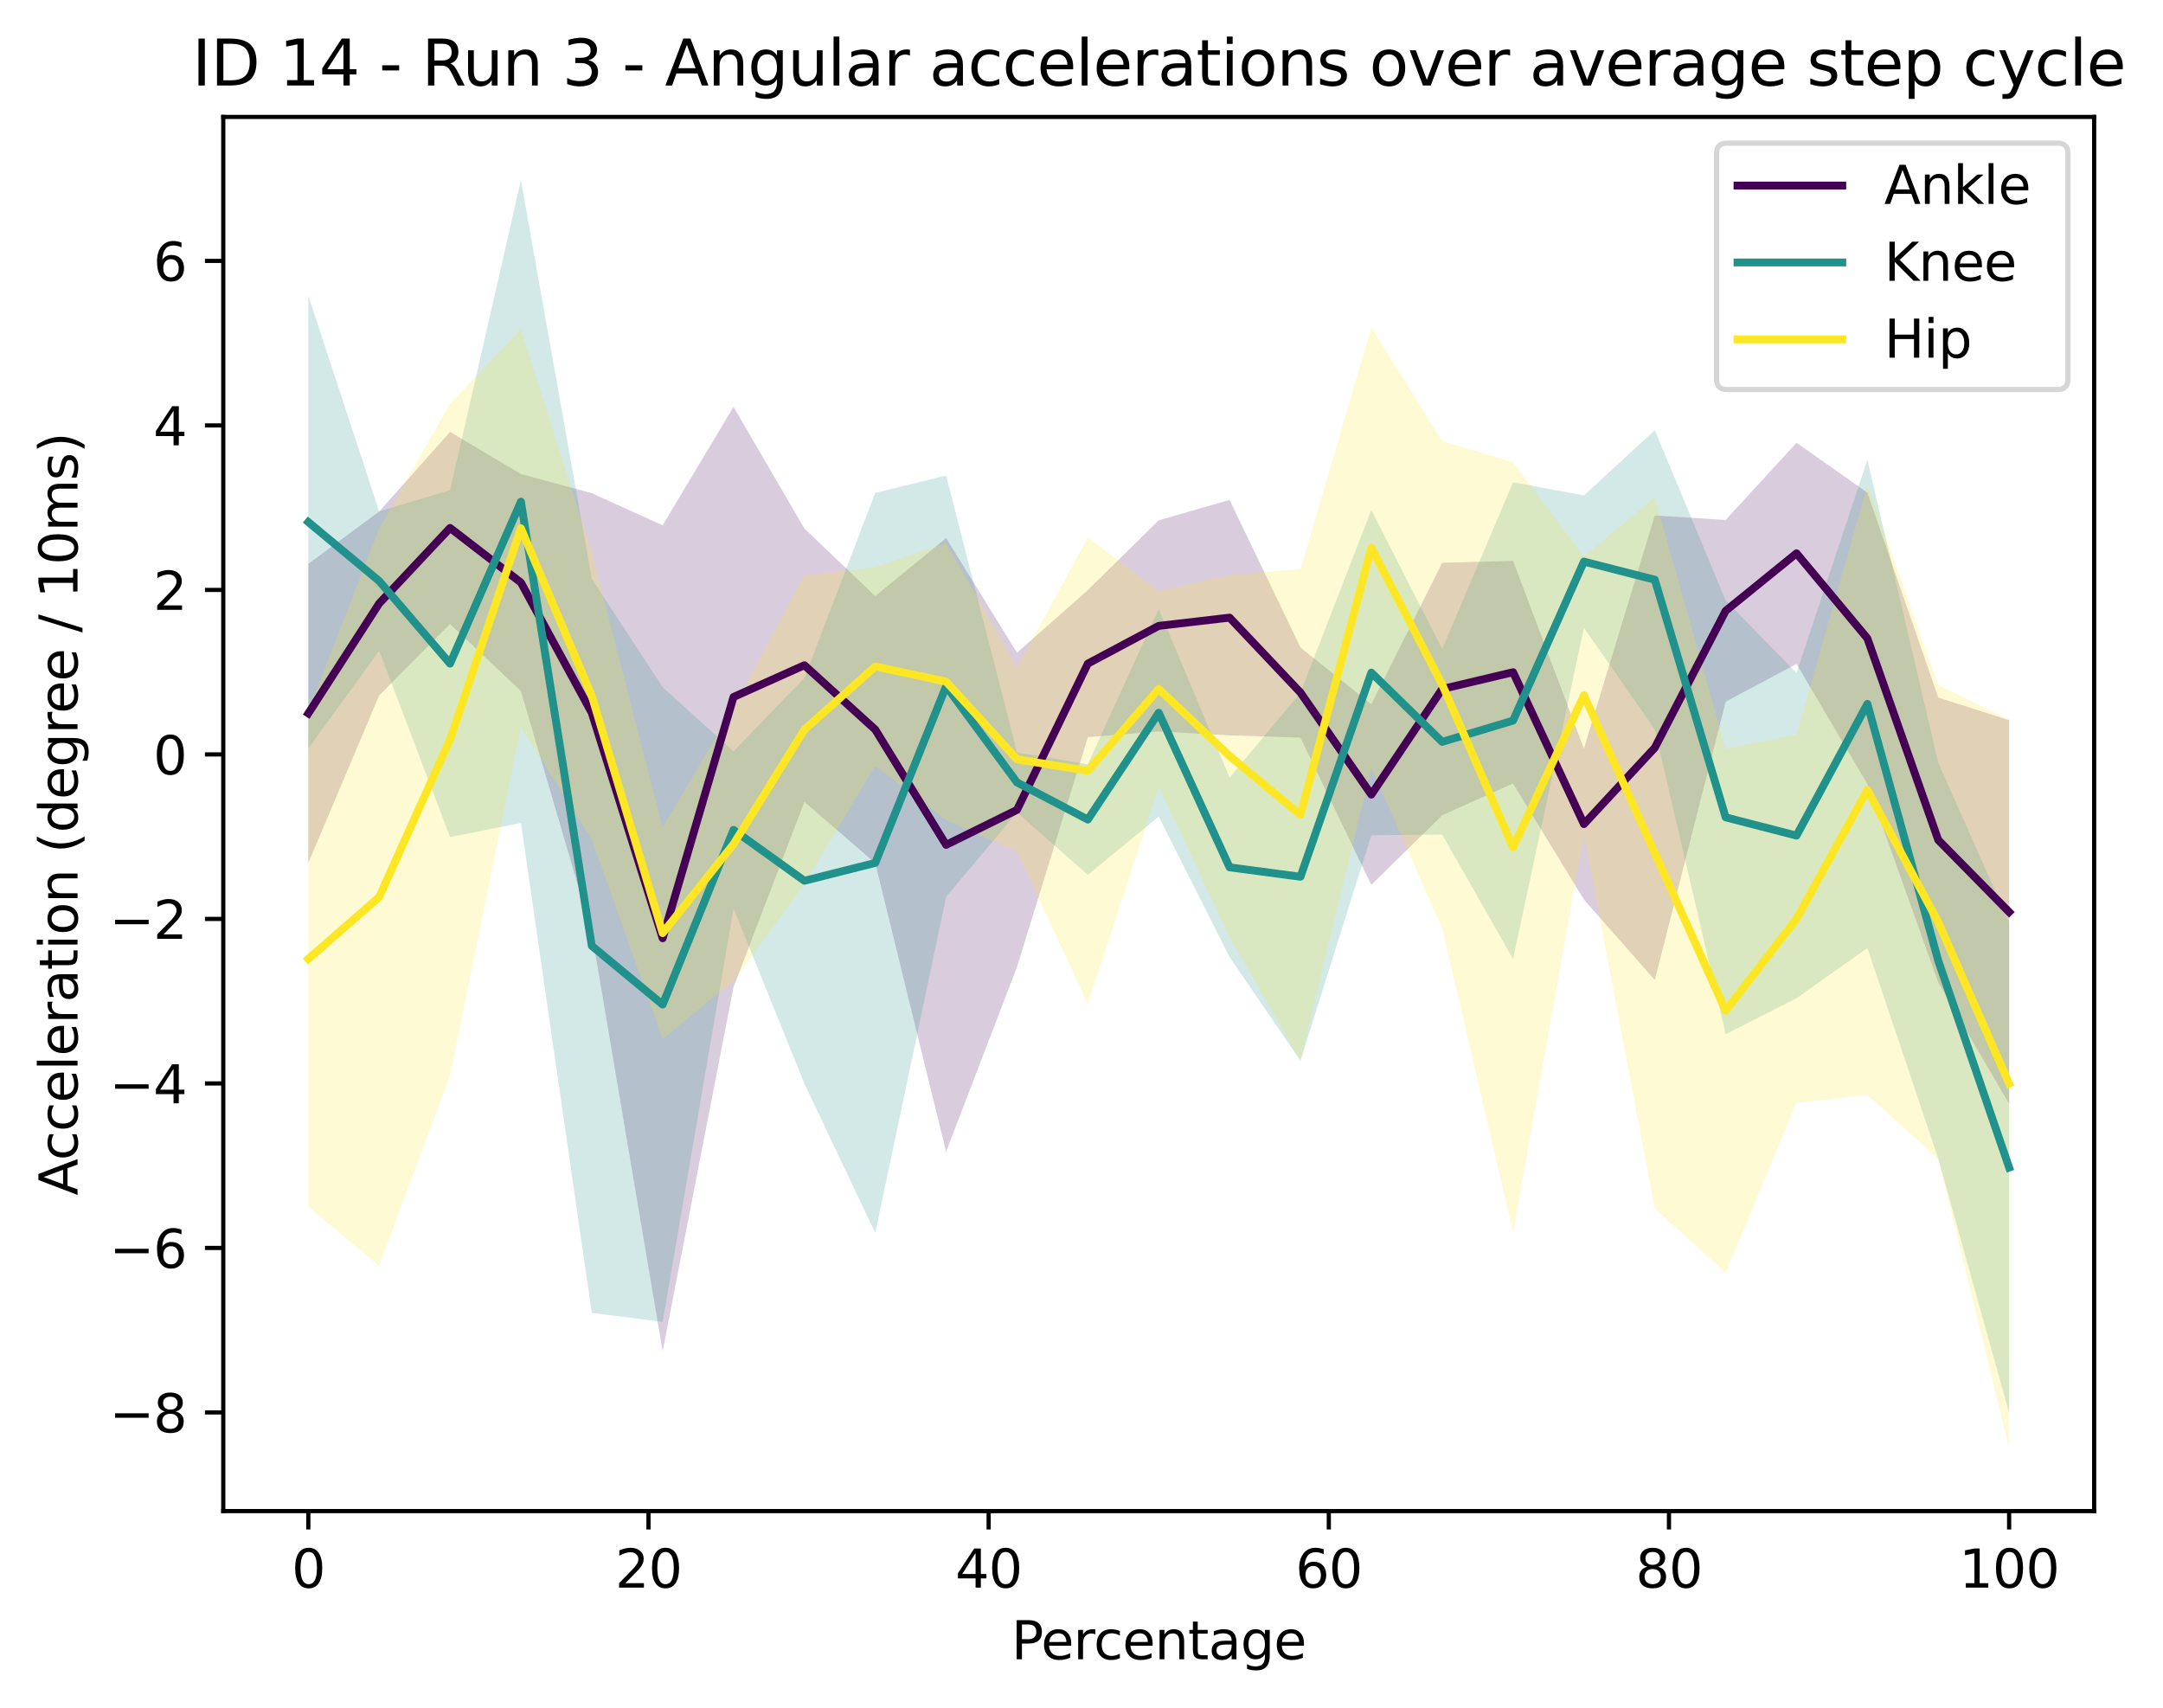 <?xml version="1.0" encoding="utf-8" standalone="no"?>
<!DOCTYPE svg PUBLIC "-//W3C//DTD SVG 1.1//EN"
  "http://www.w3.org/Graphics/SVG/1.1/DTD/svg11.dtd">
<svg xmlns:xlink="http://www.w3.org/1999/xlink" width="412.88pt" height="325.986pt" viewBox="0 0 412.88 325.986" xmlns="http://www.w3.org/2000/svg" version="1.1">
 <defs>
  <style type="text/css">*{stroke-linejoin: round; stroke-linecap: butt}</style>
 </defs>
 <g id="figure_1">
  <g id="patch_1">
   <path d="M 0 325.986 
L 412.88 325.986 
L 412.88 0 
L 0 0 
z
" style="fill: #ffffff"/>
  </g>
  <g id="axes_1">
   <g id="patch_2">
    <path d="M 42.62 288.43 
L 399.74 288.43 
L 399.74 22.318 
L 42.62 22.318 
z
" style="fill: #ffffff"/>
   </g>
   <g id="PolyCollection_1">
    <path d="M 58.853 107.612 
L 58.853 164.72 
L 72.38 132.723 
L 85.908 119.105 
L 99.435 131.904 
L 112.962 177.993 
L 126.489 257.911 
L 140.017 188.41 
L 153.544 153.059 
L 167.071 164.737 
L 180.598 219.818 
L 194.126 184.579 
L 207.653 140.692 
L 221.18 139.605 
L 234.708 140.36 
L 248.235 140.794 
L 261.762 168.904 
L 275.289 155.604 
L 288.817 149.554 
L 302.344 171.697 
L 315.871 187.056 
L 329.398 133.938 
L 342.926 126.713 
L 356.453 149.661 
L 369.98 187.514 
L 383.508 210.706 
L 383.508 137.46 
L 383.508 137.46 
L 369.98 133.151 
L 356.453 94.038 
L 342.926 84.515 
L 329.398 99.24 
L 315.871 98.394 
L 302.344 142.899 
L 288.817 107.057 
L 275.289 107.42 
L 261.762 134.437 
L 248.235 123.585 
L 234.708 95.419 
L 221.18 99.318 
L 207.653 112.629 
L 194.126 124.591 
L 180.598 102.702 
L 167.071 113.781 
L 153.544 100.887 
L 140.017 77.657 
L 126.489 100.266 
L 112.962 94.14 
L 99.435 90.478 
L 85.908 82.442 
L 72.38 97.639 
L 58.853 107.612 
z
" clip-path="url(#p610db8c488)" style="fill: #440154; fill-opacity: 0.2"/>
   </g>
   <g id="PolyCollection_2">
    <path d="M 58.853 56.439 
L 58.853 142.853 
L 72.38 124.2 
L 85.908 159.784 
L 99.435 157.079 
L 112.962 250.589 
L 126.489 252.327 
L 140.017 173.391 
L 153.544 206.83 
L 167.071 235.341 
L 180.598 171.186 
L 194.126 155.064 
L 207.653 166.995 
L 221.18 155.856 
L 234.708 182.684 
L 248.235 202.468 
L 261.762 159.424 
L 275.289 159.295 
L 288.817 183.039 
L 302.344 119.832 
L 315.871 139.205 
L 329.398 197.4 
L 342.926 190.539 
L 356.453 180.944 
L 369.98 221.146 
L 383.508 269.683 
L 383.508 176.014 
L 383.508 176.014 
L 369.98 145.603 
L 356.453 87.771 
L 342.926 128.447 
L 329.398 114.616 
L 315.871 82.1 
L 302.344 94.561 
L 288.817 92.052 
L 275.289 123.903 
L 261.762 97.349 
L 248.235 132.226 
L 234.708 148.41 
L 221.18 116.224 
L 207.653 145.866 
L 194.126 143.627 
L 180.598 90.777 
L 167.071 94.074 
L 153.544 129.402 
L 140.017 143.411 
L 126.489 131.169 
L 112.962 110.497 
L 99.435 34.414 
L 85.908 93.551 
L 72.38 97.609 
L 58.853 56.439 
z
" clip-path="url(#p610db8c488)" style="fill: #21918c; fill-opacity: 0.2"/>
   </g>
   <g id="PolyCollection_3">
    <path d="M 58.853 135.711 
L 58.853 230.373 
L 72.38 241.587 
L 85.908 205.25 
L 99.435 138.848 
L 112.962 160.216 
L 126.489 198.306 
L 140.017 187.204 
L 153.544 168.758 
L 167.071 146.177 
L 180.598 156.532 
L 194.126 162.463 
L 207.653 191.693 
L 221.18 150.152 
L 234.708 178.865 
L 248.235 202.431 
L 261.762 146.566 
L 275.289 177.182 
L 288.817 235.232 
L 302.344 159.215 
L 315.871 230.689 
L 329.398 242.935 
L 342.926 210.499 
L 356.453 208.969 
L 369.98 221.26 
L 383.508 276.334 
L 383.508 137.33 
L 383.508 137.33 
L 369.98 130.758 
L 356.453 92.587 
L 342.926 140.236 
L 329.398 142.914 
L 315.871 94.896 
L 302.344 106.228 
L 288.817 88.243 
L 275.289 84.158 
L 261.762 62.527 
L 248.235 108.645 
L 234.708 109.726 
L 221.18 112.84 
L 207.653 102.578 
L 194.126 127.395 
L 180.598 103.666 
L 167.071 108.255 
L 153.544 109.76 
L 140.017 135.046 
L 126.489 157.895 
L 112.962 105.446 
L 99.435 62.836 
L 85.908 77.062 
L 72.38 100.855 
L 58.853 135.711 
z
" clip-path="url(#p610db8c488)" style="fill: #fde725; fill-opacity: 0.2"/>
   </g>
   <g id="matplotlib.axis_1">
    <g id="xtick_1">
     <g id="line2d_1">
      <defs>
       <path id="m1f00db2393" d="M 0 0 
L 0 3.5 
" style="stroke: #000000; stroke-width: 0.8"/>
      </defs>
      <g>
       <use xlink:href="#m1f00db2393" x="58.853" y="288.43" style="stroke: #000000; stroke-width: 0.8"/>
      </g>
     </g>
     <g id="text_1">
      <!-- 0 -->
      <g transform="translate(55.672 303.029) scale(0.1 -0.1)">
       <defs>
        <path id="DejaVuSans-30" d="M 2034 4250 
Q 1547 4250 1301 3770 
Q 1056 3291 1056 2328 
Q 1056 1369 1301 889 
Q 1547 409 2034 409 
Q 2525 409 2770 889 
Q 3016 1369 3016 2328 
Q 3016 3291 2770 3770 
Q 2525 4250 2034 4250 
z
M 2034 4750 
Q 2819 4750 3233 4129 
Q 3647 3509 3647 2328 
Q 3647 1150 3233 529 
Q 2819 -91 2034 -91 
Q 1250 -91 836 529 
Q 422 1150 422 2328 
Q 422 3509 836 4129 
Q 1250 4750 2034 4750 
z
" transform="scale(0.016)"/>
       </defs>
       <use xlink:href="#DejaVuSans-30"/>
      </g>
     </g>
    </g>
    <g id="xtick_2">
     <g id="line2d_2">
      <g>
       <use xlink:href="#m1f00db2393" x="123.784" y="288.43" style="stroke: #000000; stroke-width: 0.8"/>
      </g>
     </g>
     <g id="text_2">
      <!-- 20 -->
      <g transform="translate(117.421 303.029) scale(0.1 -0.1)">
       <defs>
        <path id="DejaVuSans-32" d="M 1228 531 
L 3431 531 
L 3431 0 
L 469 0 
L 469 531 
Q 828 903 1448 1529 
Q 2069 2156 2228 2338 
Q 2531 2678 2651 2914 
Q 2772 3150 2772 3378 
Q 2772 3750 2511 3984 
Q 2250 4219 1831 4219 
Q 1534 4219 1204 4116 
Q 875 4013 500 3803 
L 500 4441 
Q 881 4594 1212 4672 
Q 1544 4750 1819 4750 
Q 2544 4750 2975 4387 
Q 3406 4025 3406 3419 
Q 3406 3131 3298 2873 
Q 3191 2616 2906 2266 
Q 2828 2175 2409 1742 
Q 1991 1309 1228 531 
z
" transform="scale(0.016)"/>
       </defs>
       <use xlink:href="#DejaVuSans-32"/>
       <use xlink:href="#DejaVuSans-30" x="63.623"/>
      </g>
     </g>
    </g>
    <g id="xtick_3">
     <g id="line2d_3">
      <g>
       <use xlink:href="#m1f00db2393" x="188.715" y="288.43" style="stroke: #000000; stroke-width: 0.8"/>
      </g>
     </g>
     <g id="text_3">
      <!-- 40 -->
      <g transform="translate(182.352 303.029) scale(0.1 -0.1)">
       <defs>
        <path id="DejaVuSans-34" d="M 2419 4116 
L 825 1625 
L 2419 1625 
L 2419 4116 
z
M 2253 4666 
L 3047 4666 
L 3047 1625 
L 3713 1625 
L 3713 1100 
L 3047 1100 
L 3047 0 
L 2419 0 
L 2419 1100 
L 313 1100 
L 313 1709 
L 2253 4666 
z
" transform="scale(0.016)"/>
       </defs>
       <use xlink:href="#DejaVuSans-34"/>
       <use xlink:href="#DejaVuSans-30" x="63.623"/>
      </g>
     </g>
    </g>
    <g id="xtick_4">
     <g id="line2d_4">
      <g>
       <use xlink:href="#m1f00db2393" x="253.646" y="288.43" style="stroke: #000000; stroke-width: 0.8"/>
      </g>
     </g>
     <g id="text_4">
      <!-- 60 -->
      <g transform="translate(247.283 303.029) scale(0.1 -0.1)">
       <defs>
        <path id="DejaVuSans-36" d="M 2113 2584 
Q 1688 2584 1439 2293 
Q 1191 2003 1191 1497 
Q 1191 994 1439 701 
Q 1688 409 2113 409 
Q 2538 409 2786 701 
Q 3034 994 3034 1497 
Q 3034 2003 2786 2293 
Q 2538 2584 2113 2584 
z
M 3366 4563 
L 3366 3988 
Q 3128 4100 2886 4159 
Q 2644 4219 2406 4219 
Q 1781 4219 1451 3797 
Q 1122 3375 1075 2522 
Q 1259 2794 1537 2939 
Q 1816 3084 2150 3084 
Q 2853 3084 3261 2657 
Q 3669 2231 3669 1497 
Q 3669 778 3244 343 
Q 2819 -91 2113 -91 
Q 1303 -91 875 529 
Q 447 1150 447 2328 
Q 447 3434 972 4092 
Q 1497 4750 2381 4750 
Q 2619 4750 2861 4703 
Q 3103 4656 3366 4563 
z
" transform="scale(0.016)"/>
       </defs>
       <use xlink:href="#DejaVuSans-36"/>
       <use xlink:href="#DejaVuSans-30" x="63.623"/>
      </g>
     </g>
    </g>
    <g id="xtick_5">
     <g id="line2d_5">
      <g>
       <use xlink:href="#m1f00db2393" x="318.577" y="288.43" style="stroke: #000000; stroke-width: 0.8"/>
      </g>
     </g>
     <g id="text_5">
      <!-- 80 -->
      <g transform="translate(312.214 303.029) scale(0.1 -0.1)">
       <defs>
        <path id="DejaVuSans-38" d="M 2034 2216 
Q 1584 2216 1326 1975 
Q 1069 1734 1069 1313 
Q 1069 891 1326 650 
Q 1584 409 2034 409 
Q 2484 409 2743 651 
Q 3003 894 3003 1313 
Q 3003 1734 2745 1975 
Q 2488 2216 2034 2216 
z
M 1403 2484 
Q 997 2584 770 2862 
Q 544 3141 544 3541 
Q 544 4100 942 4425 
Q 1341 4750 2034 4750 
Q 2731 4750 3128 4425 
Q 3525 4100 3525 3541 
Q 3525 3141 3298 2862 
Q 3072 2584 2669 2484 
Q 3125 2378 3379 2068 
Q 3634 1759 3634 1313 
Q 3634 634 3220 271 
Q 2806 -91 2034 -91 
Q 1263 -91 848 271 
Q 434 634 434 1313 
Q 434 1759 690 2068 
Q 947 2378 1403 2484 
z
M 1172 3481 
Q 1172 3119 1398 2916 
Q 1625 2713 2034 2713 
Q 2441 2713 2670 2916 
Q 2900 3119 2900 3481 
Q 2900 3844 2670 4047 
Q 2441 4250 2034 4250 
Q 1625 4250 1398 4047 
Q 1172 3844 1172 3481 
z
" transform="scale(0.016)"/>
       </defs>
       <use xlink:href="#DejaVuSans-38"/>
       <use xlink:href="#DejaVuSans-30" x="63.623"/>
      </g>
     </g>
    </g>
    <g id="xtick_6">
     <g id="line2d_6">
      <g>
       <use xlink:href="#m1f00db2393" x="383.508" y="288.43" style="stroke: #000000; stroke-width: 0.8"/>
      </g>
     </g>
     <g id="text_6">
      <!-- 100 -->
      <g transform="translate(373.964 303.029) scale(0.1 -0.1)">
       <defs>
        <path id="DejaVuSans-31" d="M 794 531 
L 1825 531 
L 1825 4091 
L 703 3866 
L 703 4441 
L 1819 4666 
L 2450 4666 
L 2450 531 
L 3481 531 
L 3481 0 
L 794 0 
L 794 531 
z
" transform="scale(0.016)"/>
       </defs>
       <use xlink:href="#DejaVuSans-31"/>
       <use xlink:href="#DejaVuSans-30" x="63.623"/>
       <use xlink:href="#DejaVuSans-30" x="127.246"/>
      </g>
     </g>
    </g>
    <g id="text_7">
     <!-- Percentage -->
     <g transform="translate(193.058 316.707) scale(0.1 -0.1)">
      <defs>
       <path id="DejaVuSans-50" d="M 1259 4147 
L 1259 2394 
L 2053 2394 
Q 2494 2394 2734 2622 
Q 2975 2850 2975 3272 
Q 2975 3691 2734 3919 
Q 2494 4147 2053 4147 
L 1259 4147 
z
M 628 4666 
L 2053 4666 
Q 2838 4666 3239 4311 
Q 3641 3956 3641 3272 
Q 3641 2581 3239 2228 
Q 2838 1875 2053 1875 
L 1259 1875 
L 1259 0 
L 628 0 
L 628 4666 
z
" transform="scale(0.016)"/>
       <path id="DejaVuSans-65" d="M 3597 1894 
L 3597 1613 
L 953 1613 
Q 991 1019 1311 708 
Q 1631 397 2203 397 
Q 2534 397 2845 478 
Q 3156 559 3463 722 
L 3463 178 
Q 3153 47 2828 -22 
Q 2503 -91 2169 -91 
Q 1331 -91 842 396 
Q 353 884 353 1716 
Q 353 2575 817 3079 
Q 1281 3584 2069 3584 
Q 2775 3584 3186 3129 
Q 3597 2675 3597 1894 
z
M 3022 2063 
Q 3016 2534 2758 2815 
Q 2500 3097 2075 3097 
Q 1594 3097 1305 2825 
Q 1016 2553 972 2059 
L 3022 2063 
z
" transform="scale(0.016)"/>
       <path id="DejaVuSans-72" d="M 2631 2963 
Q 2534 3019 2420 3045 
Q 2306 3072 2169 3072 
Q 1681 3072 1420 2755 
Q 1159 2438 1159 1844 
L 1159 0 
L 581 0 
L 581 3500 
L 1159 3500 
L 1159 2956 
Q 1341 3275 1631 3429 
Q 1922 3584 2338 3584 
Q 2397 3584 2469 3576 
Q 2541 3569 2628 3553 
L 2631 2963 
z
" transform="scale(0.016)"/>
       <path id="DejaVuSans-63" d="M 3122 3366 
L 3122 2828 
Q 2878 2963 2633 3030 
Q 2388 3097 2138 3097 
Q 1578 3097 1268 2742 
Q 959 2388 959 1747 
Q 959 1106 1268 751 
Q 1578 397 2138 397 
Q 2388 397 2633 464 
Q 2878 531 3122 666 
L 3122 134 
Q 2881 22 2623 -34 
Q 2366 -91 2075 -91 
Q 1284 -91 818 406 
Q 353 903 353 1747 
Q 353 2603 823 3093 
Q 1294 3584 2113 3584 
Q 2378 3584 2631 3529 
Q 2884 3475 3122 3366 
z
" transform="scale(0.016)"/>
       <path id="DejaVuSans-6e" d="M 3513 2113 
L 3513 0 
L 2938 0 
L 2938 2094 
Q 2938 2591 2744 2837 
Q 2550 3084 2163 3084 
Q 1697 3084 1428 2787 
Q 1159 2491 1159 1978 
L 1159 0 
L 581 0 
L 581 3500 
L 1159 3500 
L 1159 2956 
Q 1366 3272 1645 3428 
Q 1925 3584 2291 3584 
Q 2894 3584 3203 3211 
Q 3513 2838 3513 2113 
z
" transform="scale(0.016)"/>
       <path id="DejaVuSans-74" d="M 1172 4494 
L 1172 3500 
L 2356 3500 
L 2356 3053 
L 1172 3053 
L 1172 1153 
Q 1172 725 1289 603 
Q 1406 481 1766 481 
L 2356 481 
L 2356 0 
L 1766 0 
Q 1100 0 847 248 
Q 594 497 594 1153 
L 594 3053 
L 172 3053 
L 172 3500 
L 594 3500 
L 594 4494 
L 1172 4494 
z
" transform="scale(0.016)"/>
       <path id="DejaVuSans-61" d="M 2194 1759 
Q 1497 1759 1228 1600 
Q 959 1441 959 1056 
Q 959 750 1161 570 
Q 1363 391 1709 391 
Q 2188 391 2477 730 
Q 2766 1069 2766 1631 
L 2766 1759 
L 2194 1759 
z
M 3341 1997 
L 3341 0 
L 2766 0 
L 2766 531 
Q 2569 213 2275 61 
Q 1981 -91 1556 -91 
Q 1019 -91 701 211 
Q 384 513 384 1019 
Q 384 1609 779 1909 
Q 1175 2209 1959 2209 
L 2766 2209 
L 2766 2266 
Q 2766 2663 2505 2880 
Q 2244 3097 1772 3097 
Q 1472 3097 1187 3025 
Q 903 2953 641 2809 
L 641 3341 
Q 956 3463 1253 3523 
Q 1550 3584 1831 3584 
Q 2591 3584 2966 3190 
Q 3341 2797 3341 1997 
z
" transform="scale(0.016)"/>
       <path id="DejaVuSans-67" d="M 2906 1791 
Q 2906 2416 2648 2759 
Q 2391 3103 1925 3103 
Q 1463 3103 1205 2759 
Q 947 2416 947 1791 
Q 947 1169 1205 825 
Q 1463 481 1925 481 
Q 2391 481 2648 825 
Q 2906 1169 2906 1791 
z
M 3481 434 
Q 3481 -459 3084 -895 
Q 2688 -1331 1869 -1331 
Q 1566 -1331 1297 -1286 
Q 1028 -1241 775 -1147 
L 775 -588 
Q 1028 -725 1275 -790 
Q 1522 -856 1778 -856 
Q 2344 -856 2625 -561 
Q 2906 -266 2906 331 
L 2906 616 
Q 2728 306 2450 153 
Q 2172 0 1784 0 
Q 1141 0 747 490 
Q 353 981 353 1791 
Q 353 2603 747 3093 
Q 1141 3584 1784 3584 
Q 2172 3584 2450 3431 
Q 2728 3278 2906 2969 
L 2906 3500 
L 3481 3500 
L 3481 434 
z
" transform="scale(0.016)"/>
      </defs>
      <use xlink:href="#DejaVuSans-50"/>
      <use xlink:href="#DejaVuSans-65" x="56.678"/>
      <use xlink:href="#DejaVuSans-72" x="118.201"/>
      <use xlink:href="#DejaVuSans-63" x="157.064"/>
      <use xlink:href="#DejaVuSans-65" x="212.045"/>
      <use xlink:href="#DejaVuSans-6e" x="273.568"/>
      <use xlink:href="#DejaVuSans-74" x="336.947"/>
      <use xlink:href="#DejaVuSans-61" x="376.156"/>
      <use xlink:href="#DejaVuSans-67" x="437.436"/>
      <use xlink:href="#DejaVuSans-65" x="500.912"/>
     </g>
    </g>
   </g>
   <g id="matplotlib.axis_2">
    <g id="ytick_1">
     <g id="line2d_7">
      <defs>
       <path id="m2271ea3a11" d="M 0 0 
L -3.5 0 
" style="stroke: #000000; stroke-width: 0.8"/>
      </defs>
      <g>
       <use xlink:href="#m2271ea3a11" x="42.62" y="269.596" style="stroke: #000000; stroke-width: 0.8"/>
      </g>
     </g>
     <g id="text_8">
      <!-- −8 -->
      <g transform="translate(20.878 273.395) scale(0.1 -0.1)">
       <defs>
        <path id="DejaVuSans-2212" d="M 678 2272 
L 4684 2272 
L 4684 1741 
L 678 1741 
L 678 2272 
z
" transform="scale(0.016)"/>
       </defs>
       <use xlink:href="#DejaVuSans-2212"/>
       <use xlink:href="#DejaVuSans-38" x="83.789"/>
      </g>
     </g>
    </g>
    <g id="ytick_2">
     <g id="line2d_8">
      <g>
       <use xlink:href="#m2271ea3a11" x="42.62" y="238.197" style="stroke: #000000; stroke-width: 0.8"/>
      </g>
     </g>
     <g id="text_9">
      <!-- −6 -->
      <g transform="translate(20.878 241.996) scale(0.1 -0.1)">
       <use xlink:href="#DejaVuSans-2212"/>
       <use xlink:href="#DejaVuSans-36" x="83.789"/>
      </g>
     </g>
    </g>
    <g id="ytick_3">
     <g id="line2d_9">
      <g>
       <use xlink:href="#m2271ea3a11" x="42.62" y="206.797" style="stroke: #000000; stroke-width: 0.8"/>
      </g>
     </g>
     <g id="text_10">
      <!-- −4 -->
      <g transform="translate(20.878 210.596) scale(0.1 -0.1)">
       <use xlink:href="#DejaVuSans-2212"/>
       <use xlink:href="#DejaVuSans-34" x="83.789"/>
      </g>
     </g>
    </g>
    <g id="ytick_4">
     <g id="line2d_10">
      <g>
       <use xlink:href="#m2271ea3a11" x="42.62" y="175.398" style="stroke: #000000; stroke-width: 0.8"/>
      </g>
     </g>
     <g id="text_11">
      <!-- −2 -->
      <g transform="translate(20.878 179.197) scale(0.1 -0.1)">
       <use xlink:href="#DejaVuSans-2212"/>
       <use xlink:href="#DejaVuSans-32" x="83.789"/>
      </g>
     </g>
    </g>
    <g id="ytick_5">
     <g id="line2d_11">
      <g>
       <use xlink:href="#m2271ea3a11" x="42.62" y="143.998" style="stroke: #000000; stroke-width: 0.8"/>
      </g>
     </g>
     <g id="text_12">
      <!-- 0 -->
      <g transform="translate(29.258 147.797) scale(0.1 -0.1)">
       <use xlink:href="#DejaVuSans-30"/>
      </g>
     </g>
    </g>
    <g id="ytick_6">
     <g id="line2d_12">
      <g>
       <use xlink:href="#m2271ea3a11" x="42.62" y="112.599" style="stroke: #000000; stroke-width: 0.8"/>
      </g>
     </g>
     <g id="text_13">
      <!-- 2 -->
      <g transform="translate(29.258 116.398) scale(0.1 -0.1)">
       <use xlink:href="#DejaVuSans-32"/>
      </g>
     </g>
    </g>
    <g id="ytick_7">
     <g id="line2d_13">
      <g>
       <use xlink:href="#m2271ea3a11" x="42.62" y="81.199" style="stroke: #000000; stroke-width: 0.8"/>
      </g>
     </g>
     <g id="text_14">
      <!-- 4 -->
      <g transform="translate(29.258 84.998) scale(0.1 -0.1)">
       <use xlink:href="#DejaVuSans-34"/>
      </g>
     </g>
    </g>
    <g id="ytick_8">
     <g id="line2d_14">
      <g>
       <use xlink:href="#m2271ea3a11" x="42.62" y="49.799" style="stroke: #000000; stroke-width: 0.8"/>
      </g>
     </g>
     <g id="text_15">
      <!-- 6 -->
      <g transform="translate(29.258 53.599) scale(0.1 -0.1)">
       <use xlink:href="#DejaVuSans-36"/>
      </g>
     </g>
    </g>
    <g id="text_16">
     <!-- Acceleration (degree / 10ms) -->
     <g transform="translate(14.798 228.156) rotate(-90) scale(0.1 -0.1)">
      <defs>
       <path id="DejaVuSans-41" d="M 2188 4044 
L 1331 1722 
L 3047 1722 
L 2188 4044 
z
M 1831 4666 
L 2547 4666 
L 4325 0 
L 3669 0 
L 3244 1197 
L 1141 1197 
L 716 0 
L 50 0 
L 1831 4666 
z
" transform="scale(0.016)"/>
       <path id="DejaVuSans-6c" d="M 603 4863 
L 1178 4863 
L 1178 0 
L 603 0 
L 603 4863 
z
" transform="scale(0.016)"/>
       <path id="DejaVuSans-69" d="M 603 3500 
L 1178 3500 
L 1178 0 
L 603 0 
L 603 3500 
z
M 603 4863 
L 1178 4863 
L 1178 4134 
L 603 4134 
L 603 4863 
z
" transform="scale(0.016)"/>
       <path id="DejaVuSans-6f" d="M 1959 3097 
Q 1497 3097 1228 2736 
Q 959 2375 959 1747 
Q 959 1119 1226 758 
Q 1494 397 1959 397 
Q 2419 397 2687 759 
Q 2956 1122 2956 1747 
Q 2956 2369 2687 2733 
Q 2419 3097 1959 3097 
z
M 1959 3584 
Q 2709 3584 3137 3096 
Q 3566 2609 3566 1747 
Q 3566 888 3137 398 
Q 2709 -91 1959 -91 
Q 1206 -91 779 398 
Q 353 888 353 1747 
Q 353 2609 779 3096 
Q 1206 3584 1959 3584 
z
" transform="scale(0.016)"/>
       <path id="DejaVuSans-20" transform="scale(0.016)"/>
       <path id="DejaVuSans-28" d="M 1984 4856 
Q 1566 4138 1362 3434 
Q 1159 2731 1159 2009 
Q 1159 1288 1364 580 
Q 1569 -128 1984 -844 
L 1484 -844 
Q 1016 -109 783 600 
Q 550 1309 550 2009 
Q 550 2706 781 3412 
Q 1013 4119 1484 4856 
L 1984 4856 
z
" transform="scale(0.016)"/>
       <path id="DejaVuSans-64" d="M 2906 2969 
L 2906 4863 
L 3481 4863 
L 3481 0 
L 2906 0 
L 2906 525 
Q 2725 213 2448 61 
Q 2172 -91 1784 -91 
Q 1150 -91 751 415 
Q 353 922 353 1747 
Q 353 2572 751 3078 
Q 1150 3584 1784 3584 
Q 2172 3584 2448 3432 
Q 2725 3281 2906 2969 
z
M 947 1747 
Q 947 1113 1208 752 
Q 1469 391 1925 391 
Q 2381 391 2643 752 
Q 2906 1113 2906 1747 
Q 2906 2381 2643 2742 
Q 2381 3103 1925 3103 
Q 1469 3103 1208 2742 
Q 947 2381 947 1747 
z
" transform="scale(0.016)"/>
       <path id="DejaVuSans-2f" d="M 1625 4666 
L 2156 4666 
L 531 -594 
L 0 -594 
L 1625 4666 
z
" transform="scale(0.016)"/>
       <path id="DejaVuSans-6d" d="M 3328 2828 
Q 3544 3216 3844 3400 
Q 4144 3584 4550 3584 
Q 5097 3584 5394 3201 
Q 5691 2819 5691 2113 
L 5691 0 
L 5113 0 
L 5113 2094 
Q 5113 2597 4934 2840 
Q 4756 3084 4391 3084 
Q 3944 3084 3684 2787 
Q 3425 2491 3425 1978 
L 3425 0 
L 2847 0 
L 2847 2094 
Q 2847 2600 2669 2842 
Q 2491 3084 2119 3084 
Q 1678 3084 1418 2786 
Q 1159 2488 1159 1978 
L 1159 0 
L 581 0 
L 581 3500 
L 1159 3500 
L 1159 2956 
Q 1356 3278 1631 3431 
Q 1906 3584 2284 3584 
Q 2666 3584 2933 3390 
Q 3200 3197 3328 2828 
z
" transform="scale(0.016)"/>
       <path id="DejaVuSans-73" d="M 2834 3397 
L 2834 2853 
Q 2591 2978 2328 3040 
Q 2066 3103 1784 3103 
Q 1356 3103 1142 2972 
Q 928 2841 928 2578 
Q 928 2378 1081 2264 
Q 1234 2150 1697 2047 
L 1894 2003 
Q 2506 1872 2764 1633 
Q 3022 1394 3022 966 
Q 3022 478 2636 193 
Q 2250 -91 1575 -91 
Q 1294 -91 989 -36 
Q 684 19 347 128 
L 347 722 
Q 666 556 975 473 
Q 1284 391 1588 391 
Q 1994 391 2212 530 
Q 2431 669 2431 922 
Q 2431 1156 2273 1281 
Q 2116 1406 1581 1522 
L 1381 1569 
Q 847 1681 609 1914 
Q 372 2147 372 2553 
Q 372 3047 722 3315 
Q 1072 3584 1716 3584 
Q 2034 3584 2315 3537 
Q 2597 3491 2834 3397 
z
" transform="scale(0.016)"/>
       <path id="DejaVuSans-29" d="M 513 4856 
L 1013 4856 
Q 1481 4119 1714 3412 
Q 1947 2706 1947 2009 
Q 1947 1309 1714 600 
Q 1481 -109 1013 -844 
L 513 -844 
Q 928 -128 1133 580 
Q 1338 1288 1338 2009 
Q 1338 2731 1133 3434 
Q 928 4138 513 4856 
z
" transform="scale(0.016)"/>
      </defs>
      <use xlink:href="#DejaVuSans-41"/>
      <use xlink:href="#DejaVuSans-63" x="66.658"/>
      <use xlink:href="#DejaVuSans-63" x="121.639"/>
      <use xlink:href="#DejaVuSans-65" x="176.619"/>
      <use xlink:href="#DejaVuSans-6c" x="238.143"/>
      <use xlink:href="#DejaVuSans-65" x="265.926"/>
      <use xlink:href="#DejaVuSans-72" x="327.449"/>
      <use xlink:href="#DejaVuSans-61" x="368.562"/>
      <use xlink:href="#DejaVuSans-74" x="429.842"/>
      <use xlink:href="#DejaVuSans-69" x="469.051"/>
      <use xlink:href="#DejaVuSans-6f" x="496.834"/>
      <use xlink:href="#DejaVuSans-6e" x="558.016"/>
      <use xlink:href="#DejaVuSans-20" x="621.395"/>
      <use xlink:href="#DejaVuSans-28" x="653.182"/>
      <use xlink:href="#DejaVuSans-64" x="692.195"/>
      <use xlink:href="#DejaVuSans-65" x="755.672"/>
      <use xlink:href="#DejaVuSans-67" x="817.195"/>
      <use xlink:href="#DejaVuSans-72" x="880.672"/>
      <use xlink:href="#DejaVuSans-65" x="919.535"/>
      <use xlink:href="#DejaVuSans-65" x="981.059"/>
      <use xlink:href="#DejaVuSans-20" x="1042.582"/>
      <use xlink:href="#DejaVuSans-2f" x="1074.369"/>
      <use xlink:href="#DejaVuSans-20" x="1108.061"/>
      <use xlink:href="#DejaVuSans-31" x="1139.848"/>
      <use xlink:href="#DejaVuSans-30" x="1203.471"/>
      <use xlink:href="#DejaVuSans-6d" x="1267.094"/>
      <use xlink:href="#DejaVuSans-73" x="1364.506"/>
      <use xlink:href="#DejaVuSans-29" x="1416.605"/>
     </g>
    </g>
   </g>
   <g id="line2d_15">
    <path d="M 58.853 136.166 
L 72.38 115.181 
L 85.908 100.773 
L 99.435 111.191 
L 112.962 136.066 
L 126.489 179.088 
L 140.017 133.034 
L 153.544 126.973 
L 167.071 139.259 
L 180.598 161.26 
L 194.126 154.585 
L 207.653 126.66 
L 221.18 119.461 
L 234.708 117.889 
L 248.235 132.189 
L 261.762 151.67 
L 275.289 131.512 
L 288.817 128.305 
L 302.344 157.298 
L 315.871 142.725 
L 329.398 116.589 
L 342.926 105.614 
L 356.453 121.849 
L 369.98 160.333 
L 383.508 174.083 
" clip-path="url(#p610db8c488)" style="fill: none; stroke: #440154; stroke-width: 1.5; stroke-linecap: square"/>
   </g>
   <g id="line2d_16">
    <path d="M 58.853 99.646 
L 72.38 110.904 
L 85.908 126.667 
L 99.435 95.746 
L 112.962 180.543 
L 126.489 191.748 
L 140.017 158.401 
L 153.544 168.116 
L 167.071 164.707 
L 180.598 130.981 
L 194.126 149.345 
L 207.653 156.43 
L 221.18 136.04 
L 234.708 165.547 
L 248.235 167.347 
L 261.762 128.386 
L 275.289 141.599 
L 288.817 137.546 
L 302.344 107.197 
L 315.871 110.653 
L 329.398 156.008 
L 342.926 159.493 
L 356.453 134.358 
L 369.98 183.374 
L 383.508 222.848 
" clip-path="url(#p610db8c488)" style="fill: none; stroke: #21918c; stroke-width: 1.5; stroke-linecap: square"/>
   </g>
   <g id="line2d_17">
    <path d="M 58.853 183.042 
L 72.38 171.221 
L 85.908 141.156 
L 99.435 100.842 
L 112.962 132.831 
L 126.489 178.101 
L 140.017 161.125 
L 153.544 139.259 
L 167.071 127.216 
L 180.598 130.099 
L 194.126 144.929 
L 207.653 147.136 
L 221.18 131.496 
L 234.708 144.295 
L 248.235 155.538 
L 261.762 104.546 
L 275.289 130.67 
L 288.817 161.737 
L 302.344 132.722 
L 315.871 162.793 
L 329.398 192.924 
L 342.926 175.368 
L 356.453 150.778 
L 369.98 176.009 
L 383.508 206.832 
" clip-path="url(#p610db8c488)" style="fill: none; stroke: #fde725; stroke-width: 1.5; stroke-linecap: square"/>
   </g>
   <g id="patch_3">
    <path d="M 42.62 288.43 
L 42.62 22.318 
" style="fill: none; stroke: #000000; stroke-width: 0.8; stroke-linejoin: miter; stroke-linecap: square"/>
   </g>
   <g id="patch_4">
    <path d="M 399.74 288.43 
L 399.74 22.318 
" style="fill: none; stroke: #000000; stroke-width: 0.8; stroke-linejoin: miter; stroke-linecap: square"/>
   </g>
   <g id="patch_5">
    <path d="M 42.62 288.43 
L 399.74 288.43 
" style="fill: none; stroke: #000000; stroke-width: 0.8; stroke-linejoin: miter; stroke-linecap: square"/>
   </g>
   <g id="patch_6">
    <path d="M 42.62 22.318 
L 399.74 22.318 
" style="fill: none; stroke: #000000; stroke-width: 0.8; stroke-linejoin: miter; stroke-linecap: square"/>
   </g>
   <g id="text_17">
    <!-- ID 14 - Run 3 - Angular accelerations over average step cycle -->
    <g transform="translate(36.68 16.318) scale(0.12 -0.12)">
     <defs>
      <path id="DejaVuSans-49" d="M 628 4666 
L 1259 4666 
L 1259 0 
L 628 0 
L 628 4666 
z
" transform="scale(0.016)"/>
      <path id="DejaVuSans-44" d="M 1259 4147 
L 1259 519 
L 2022 519 
Q 2988 519 3436 956 
Q 3884 1394 3884 2338 
Q 3884 3275 3436 3711 
Q 2988 4147 2022 4147 
L 1259 4147 
z
M 628 4666 
L 1925 4666 
Q 3281 4666 3915 4102 
Q 4550 3538 4550 2338 
Q 4550 1131 3912 565 
Q 3275 0 1925 0 
L 628 0 
L 628 4666 
z
" transform="scale(0.016)"/>
      <path id="DejaVuSans-2d" d="M 313 2009 
L 1997 2009 
L 1997 1497 
L 313 1497 
L 313 2009 
z
" transform="scale(0.016)"/>
      <path id="DejaVuSans-52" d="M 2841 2188 
Q 3044 2119 3236 1894 
Q 3428 1669 3622 1275 
L 4263 0 
L 3584 0 
L 2988 1197 
Q 2756 1666 2539 1819 
Q 2322 1972 1947 1972 
L 1259 1972 
L 1259 0 
L 628 0 
L 628 4666 
L 2053 4666 
Q 2853 4666 3247 4331 
Q 3641 3997 3641 3322 
Q 3641 2881 3436 2590 
Q 3231 2300 2841 2188 
z
M 1259 4147 
L 1259 2491 
L 2053 2491 
Q 2509 2491 2742 2702 
Q 2975 2913 2975 3322 
Q 2975 3731 2742 3939 
Q 2509 4147 2053 4147 
L 1259 4147 
z
" transform="scale(0.016)"/>
      <path id="DejaVuSans-75" d="M 544 1381 
L 544 3500 
L 1119 3500 
L 1119 1403 
Q 1119 906 1312 657 
Q 1506 409 1894 409 
Q 2359 409 2629 706 
Q 2900 1003 2900 1516 
L 2900 3500 
L 3475 3500 
L 3475 0 
L 2900 0 
L 2900 538 
Q 2691 219 2414 64 
Q 2138 -91 1772 -91 
Q 1169 -91 856 284 
Q 544 659 544 1381 
z
M 1991 3584 
L 1991 3584 
z
" transform="scale(0.016)"/>
      <path id="DejaVuSans-33" d="M 2597 2516 
Q 3050 2419 3304 2112 
Q 3559 1806 3559 1356 
Q 3559 666 3084 287 
Q 2609 -91 1734 -91 
Q 1441 -91 1130 -33 
Q 819 25 488 141 
L 488 750 
Q 750 597 1062 519 
Q 1375 441 1716 441 
Q 2309 441 2620 675 
Q 2931 909 2931 1356 
Q 2931 1769 2642 2001 
Q 2353 2234 1838 2234 
L 1294 2234 
L 1294 2753 
L 1863 2753 
Q 2328 2753 2575 2939 
Q 2822 3125 2822 3475 
Q 2822 3834 2567 4026 
Q 2313 4219 1838 4219 
Q 1578 4219 1281 4162 
Q 984 4106 628 3988 
L 628 4550 
Q 988 4650 1302 4700 
Q 1616 4750 1894 4750 
Q 2613 4750 3031 4423 
Q 3450 4097 3450 3541 
Q 3450 3153 3228 2886 
Q 3006 2619 2597 2516 
z
" transform="scale(0.016)"/>
      <path id="DejaVuSans-76" d="M 191 3500 
L 800 3500 
L 1894 563 
L 2988 3500 
L 3597 3500 
L 2284 0 
L 1503 0 
L 191 3500 
z
" transform="scale(0.016)"/>
      <path id="DejaVuSans-70" d="M 1159 525 
L 1159 -1331 
L 581 -1331 
L 581 3500 
L 1159 3500 
L 1159 2969 
Q 1341 3281 1617 3432 
Q 1894 3584 2278 3584 
Q 2916 3584 3314 3078 
Q 3713 2572 3713 1747 
Q 3713 922 3314 415 
Q 2916 -91 2278 -91 
Q 1894 -91 1617 61 
Q 1341 213 1159 525 
z
M 3116 1747 
Q 3116 2381 2855 2742 
Q 2594 3103 2138 3103 
Q 1681 3103 1420 2742 
Q 1159 2381 1159 1747 
Q 1159 1113 1420 752 
Q 1681 391 2138 391 
Q 2594 391 2855 752 
Q 3116 1113 3116 1747 
z
" transform="scale(0.016)"/>
      <path id="DejaVuSans-79" d="M 2059 -325 
Q 1816 -950 1584 -1140 
Q 1353 -1331 966 -1331 
L 506 -1331 
L 506 -850 
L 844 -850 
Q 1081 -850 1212 -737 
Q 1344 -625 1503 -206 
L 1606 56 
L 191 3500 
L 800 3500 
L 1894 763 
L 2988 3500 
L 3597 3500 
L 2059 -325 
z
" transform="scale(0.016)"/>
     </defs>
     <use xlink:href="#DejaVuSans-49"/>
     <use xlink:href="#DejaVuSans-44" x="29.492"/>
     <use xlink:href="#DejaVuSans-20" x="106.494"/>
     <use xlink:href="#DejaVuSans-31" x="138.281"/>
     <use xlink:href="#DejaVuSans-34" x="201.904"/>
     <use xlink:href="#DejaVuSans-20" x="265.527"/>
     <use xlink:href="#DejaVuSans-2d" x="297.314"/>
     <use xlink:href="#DejaVuSans-20" x="333.398"/>
     <use xlink:href="#DejaVuSans-52" x="365.186"/>
     <use xlink:href="#DejaVuSans-75" x="430.168"/>
     <use xlink:href="#DejaVuSans-6e" x="493.547"/>
     <use xlink:href="#DejaVuSans-20" x="556.926"/>
     <use xlink:href="#DejaVuSans-33" x="588.713"/>
     <use xlink:href="#DejaVuSans-20" x="652.336"/>
     <use xlink:href="#DejaVuSans-2d" x="684.123"/>
     <use xlink:href="#DejaVuSans-20" x="720.207"/>
     <use xlink:href="#DejaVuSans-41" x="751.994"/>
     <use xlink:href="#DejaVuSans-6e" x="820.402"/>
     <use xlink:href="#DejaVuSans-67" x="883.781"/>
     <use xlink:href="#DejaVuSans-75" x="947.258"/>
     <use xlink:href="#DejaVuSans-6c" x="1010.637"/>
     <use xlink:href="#DejaVuSans-61" x="1038.42"/>
     <use xlink:href="#DejaVuSans-72" x="1099.699"/>
     <use xlink:href="#DejaVuSans-20" x="1140.812"/>
     <use xlink:href="#DejaVuSans-61" x="1172.6"/>
     <use xlink:href="#DejaVuSans-63" x="1233.879"/>
     <use xlink:href="#DejaVuSans-63" x="1288.859"/>
     <use xlink:href="#DejaVuSans-65" x="1343.84"/>
     <use xlink:href="#DejaVuSans-6c" x="1405.363"/>
     <use xlink:href="#DejaVuSans-65" x="1433.146"/>
     <use xlink:href="#DejaVuSans-72" x="1494.67"/>
     <use xlink:href="#DejaVuSans-61" x="1535.783"/>
     <use xlink:href="#DejaVuSans-74" x="1597.062"/>
     <use xlink:href="#DejaVuSans-69" x="1636.271"/>
     <use xlink:href="#DejaVuSans-6f" x="1664.055"/>
     <use xlink:href="#DejaVuSans-6e" x="1725.236"/>
     <use xlink:href="#DejaVuSans-73" x="1788.615"/>
     <use xlink:href="#DejaVuSans-20" x="1840.715"/>
     <use xlink:href="#DejaVuSans-6f" x="1872.502"/>
     <use xlink:href="#DejaVuSans-76" x="1933.684"/>
     <use xlink:href="#DejaVuSans-65" x="1992.863"/>
     <use xlink:href="#DejaVuSans-72" x="2054.387"/>
     <use xlink:href="#DejaVuSans-20" x="2095.5"/>
     <use xlink:href="#DejaVuSans-61" x="2127.287"/>
     <use xlink:href="#DejaVuSans-76" x="2188.566"/>
     <use xlink:href="#DejaVuSans-65" x="2247.746"/>
     <use xlink:href="#DejaVuSans-72" x="2309.27"/>
     <use xlink:href="#DejaVuSans-61" x="2350.383"/>
     <use xlink:href="#DejaVuSans-67" x="2411.662"/>
     <use xlink:href="#DejaVuSans-65" x="2475.139"/>
     <use xlink:href="#DejaVuSans-20" x="2536.662"/>
     <use xlink:href="#DejaVuSans-73" x="2568.449"/>
     <use xlink:href="#DejaVuSans-74" x="2620.549"/>
     <use xlink:href="#DejaVuSans-65" x="2659.758"/>
     <use xlink:href="#DejaVuSans-70" x="2721.281"/>
     <use xlink:href="#DejaVuSans-20" x="2784.758"/>
     <use xlink:href="#DejaVuSans-63" x="2816.545"/>
     <use xlink:href="#DejaVuSans-79" x="2871.525"/>
     <use xlink:href="#DejaVuSans-63" x="2930.705"/>
     <use xlink:href="#DejaVuSans-6c" x="2985.686"/>
     <use xlink:href="#DejaVuSans-65" x="3013.469"/>
    </g>
   </g>
   <g id="legend_1">
    <g id="patch_7">
     <path d="M 329.662 74.353 
L 392.74 74.353 
Q 394.74 74.353 394.74 72.353 
L 394.74 29.318 
Q 394.74 27.318 392.74 27.318 
L 329.662 27.318 
Q 327.662 27.318 327.662 29.318 
L 327.662 72.353 
Q 327.662 74.353 329.662 74.353 
z
" style="fill: #ffffff; opacity: 0.8; stroke: #cccccc; stroke-linejoin: miter"/>
    </g>
    <g id="line2d_18">
     <path d="M 331.662 35.417 
L 341.662 35.417 
L 351.662 35.417 
" style="fill: none; stroke: #440154; stroke-width: 1.5; stroke-linecap: square"/>
    </g>
    <g id="text_18">
     <!-- Ankle  -->
     <g transform="translate(359.662 38.917) scale(0.1 -0.1)">
      <defs>
       <path id="DejaVuSans-6b" d="M 581 4863 
L 1159 4863 
L 1159 1991 
L 2875 3500 
L 3609 3500 
L 1753 1863 
L 3688 0 
L 2938 0 
L 1159 1709 
L 1159 0 
L 581 0 
L 581 4863 
z
" transform="scale(0.016)"/>
      </defs>
      <use xlink:href="#DejaVuSans-41"/>
      <use xlink:href="#DejaVuSans-6e" x="68.408"/>
      <use xlink:href="#DejaVuSans-6b" x="131.787"/>
      <use xlink:href="#DejaVuSans-6c" x="189.697"/>
      <use xlink:href="#DejaVuSans-65" x="217.48"/>
      <use xlink:href="#DejaVuSans-20" x="279.004"/>
     </g>
    </g>
    <g id="line2d_19">
     <path d="M 331.662 50.095 
L 341.662 50.095 
L 351.662 50.095 
" style="fill: none; stroke: #21918c; stroke-width: 1.5; stroke-linecap: square"/>
    </g>
    <g id="text_19">
     <!-- Knee  -->
     <g transform="translate(359.662 53.595) scale(0.1 -0.1)">
      <defs>
       <path id="DejaVuSans-4b" d="M 628 4666 
L 1259 4666 
L 1259 2694 
L 3353 4666 
L 4166 4666 
L 1850 2491 
L 4331 0 
L 3500 0 
L 1259 2247 
L 1259 0 
L 628 0 
L 628 4666 
z
" transform="scale(0.016)"/>
      </defs>
      <use xlink:href="#DejaVuSans-4b"/>
      <use xlink:href="#DejaVuSans-6e" x="65.576"/>
      <use xlink:href="#DejaVuSans-65" x="128.955"/>
      <use xlink:href="#DejaVuSans-65" x="190.479"/>
      <use xlink:href="#DejaVuSans-20" x="252.002"/>
     </g>
    </g>
    <g id="line2d_20">
     <path d="M 331.662 64.773 
L 341.662 64.773 
L 351.662 64.773 
" style="fill: none; stroke: #fde725; stroke-width: 1.5; stroke-linecap: square"/>
    </g>
    <g id="text_20">
     <!-- Hip  -->
     <g transform="translate(359.662 68.273) scale(0.1 -0.1)">
      <defs>
       <path id="DejaVuSans-48" d="M 628 4666 
L 1259 4666 
L 1259 2753 
L 3553 2753 
L 3553 4666 
L 4184 4666 
L 4184 0 
L 3553 0 
L 3553 2222 
L 1259 2222 
L 1259 0 
L 628 0 
L 628 4666 
z
" transform="scale(0.016)"/>
      </defs>
      <use xlink:href="#DejaVuSans-48"/>
      <use xlink:href="#DejaVuSans-69" x="75.195"/>
      <use xlink:href="#DejaVuSans-70" x="102.979"/>
      <use xlink:href="#DejaVuSans-20" x="166.455"/>
     </g>
    </g>
   </g>
  </g>
 </g>
 <defs>
  <clipPath id="p610db8c488">
   <rect x="42.62" y="22.318" width="357.12" height="266.112"/>
  </clipPath>
 </defs>
</svg>

